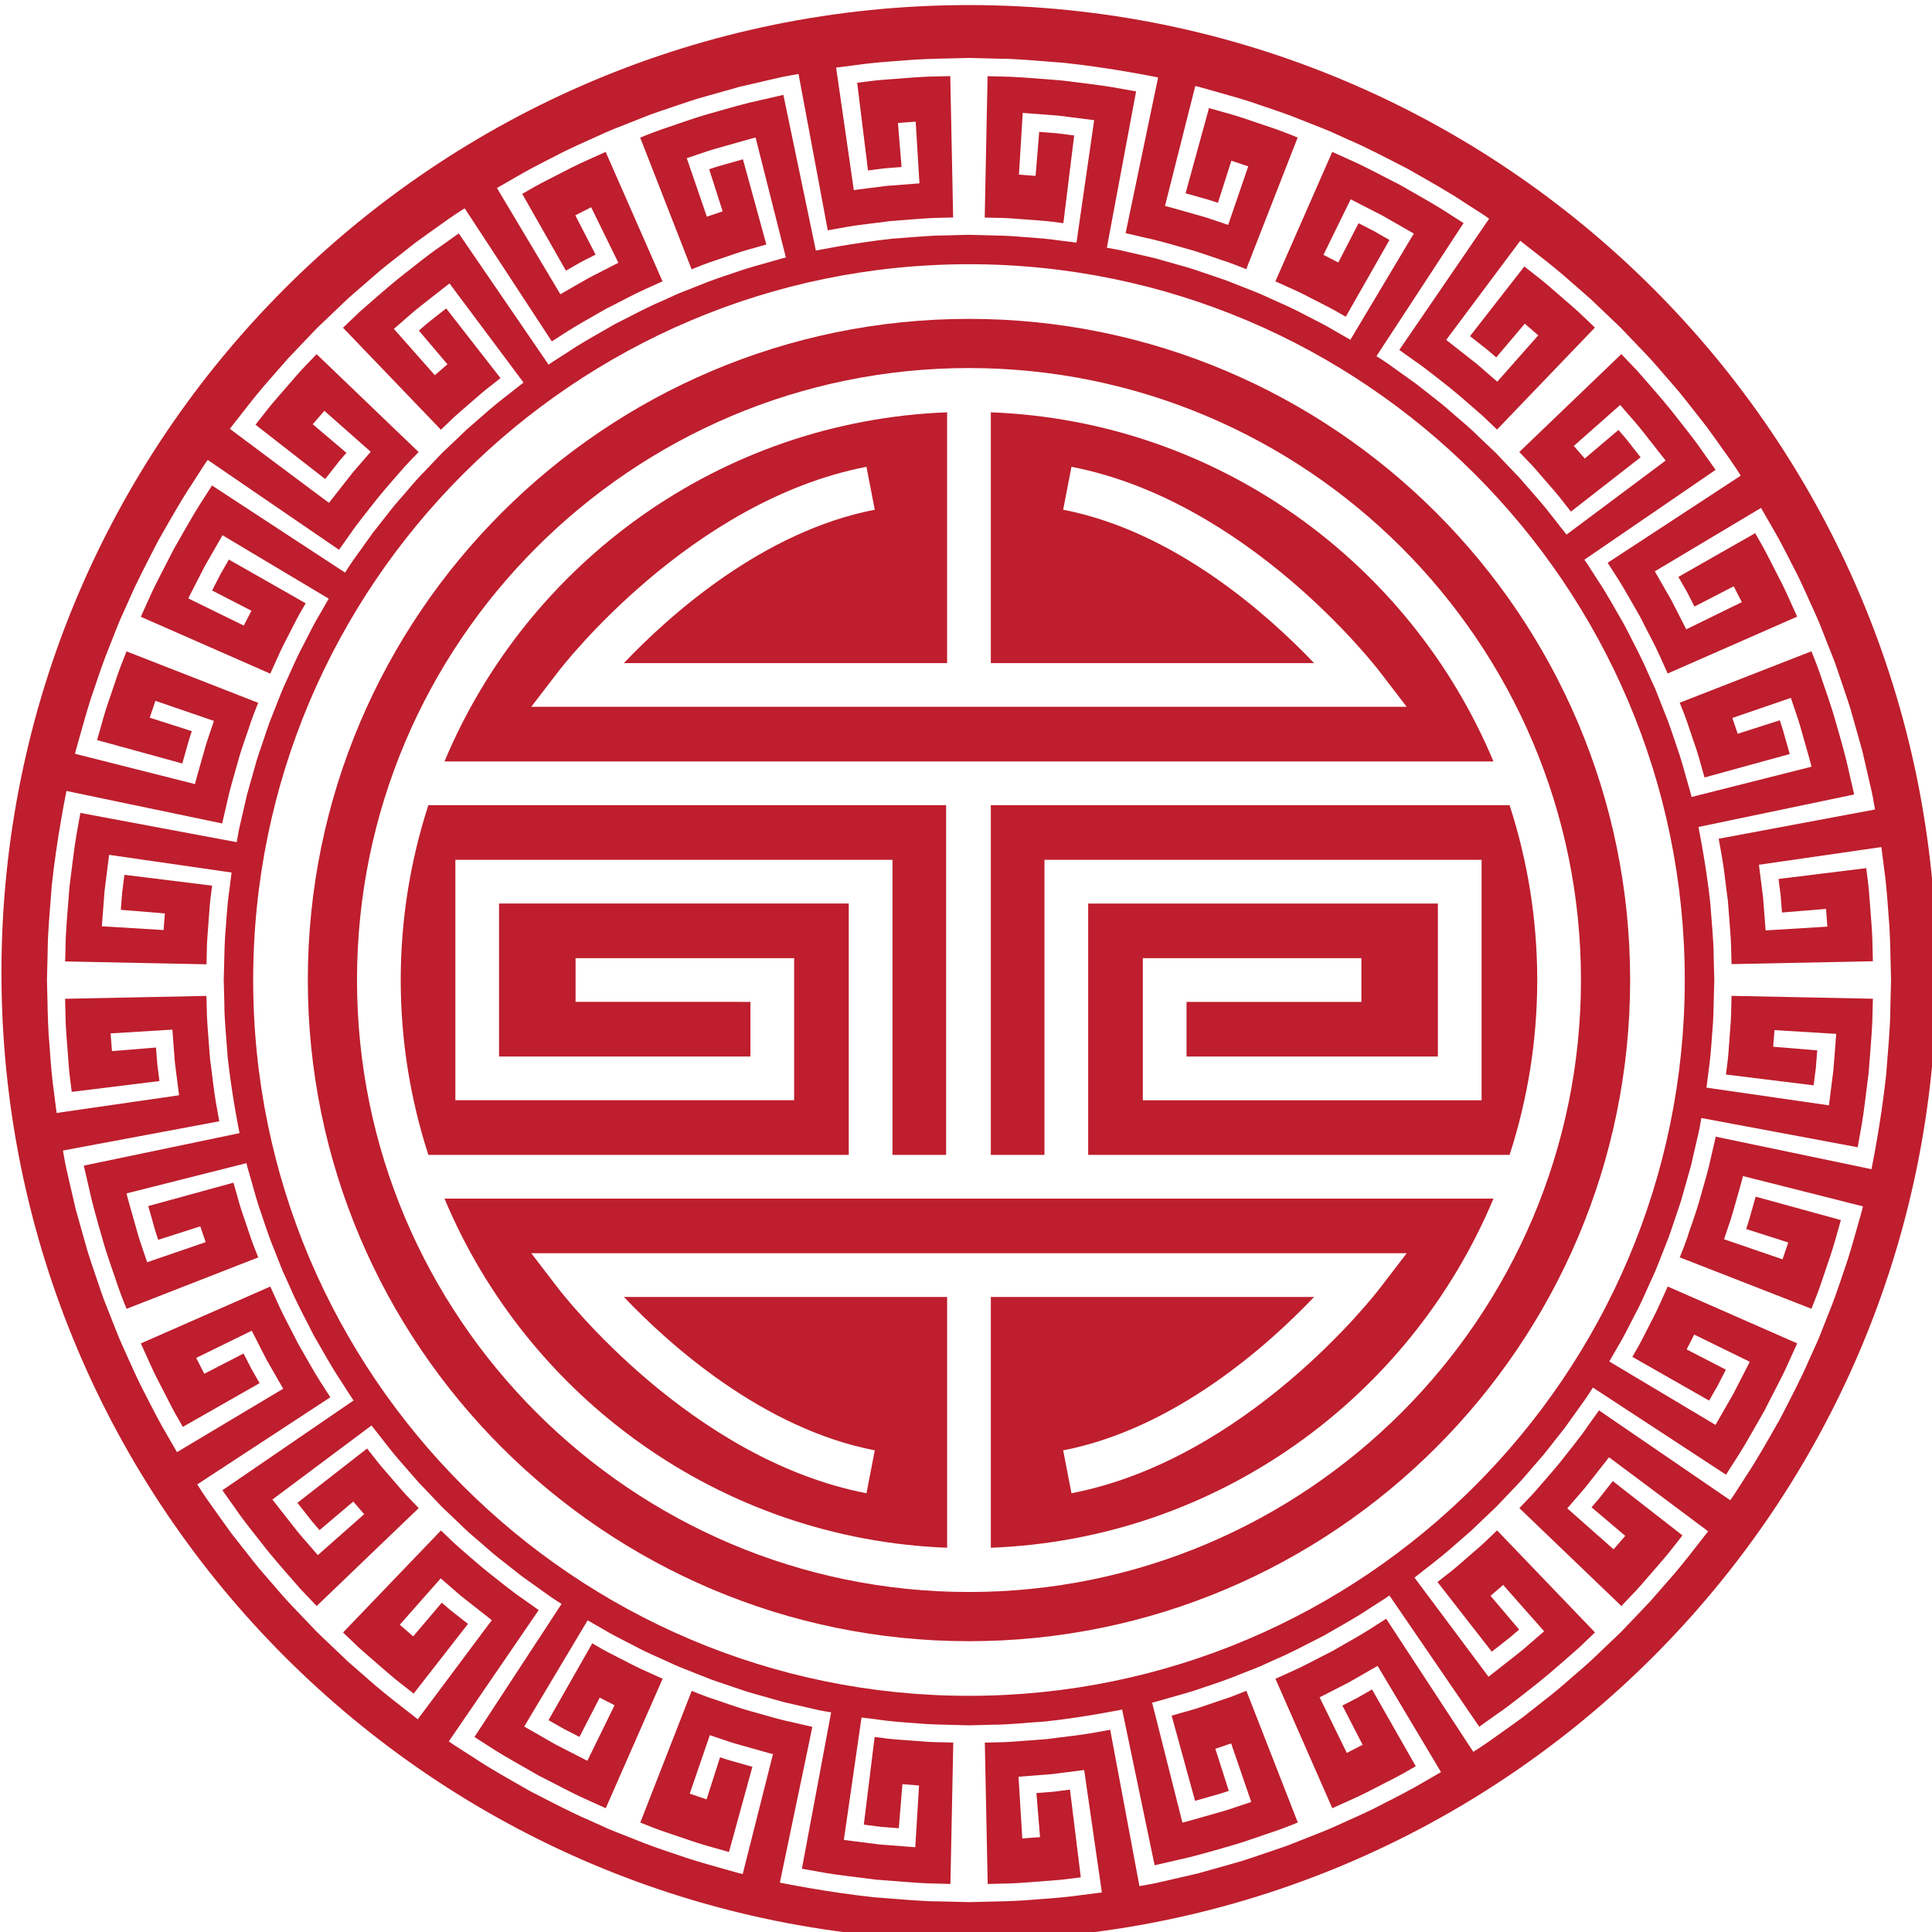 <?xml version="1.0" encoding="UTF-8" standalone="no"?>
<!-- Created with Inkscape (http://www.inkscape.org/) -->

<svg
   width="38.624mm"
   height="38.624mm"
   viewBox="0 0 38.624 38.624"
   version="1.1"
   id="svg1"
   xmlns="http://www.w3.org/2000/svg"
   xmlns:svg="http://www.w3.org/2000/svg">
  <defs
     id="defs1" />
  <g
     id="layer1"
     transform="translate(-47.625,-64.558)">
    <g
       id="g122"
       transform="matrix(0.265,0,0,0.265,29.115,0.241)">
		<path
   style="fill:#be1e2d"
   d="m 144.598,329.83 h 4.046 v -22.259 h 32.977 v 18.137 h -25.557 v -10.717 h 16.489 v 3.298 h -13.191 v 4.122 h 18.962 v -11.542 h -26.382 v 18.962 h 31.792 c 1.348,-4.158 2.085,-8.589 2.085,-13.191 0,-4.602 -0.737,-9.033 -2.085,-13.191 h -39.136 z"
   id="path116" />

		<path
   style="fill:#be1e2d"
   d="m 198.875,310.831 c -0.314,-2.891 -0.894,-5.738 -0.894,-5.738 l 11.747,-2.451 c 0,0 -0.158,-0.688 -0.395,-1.719 -0.214,-1.037 -0.604,-2.393 -0.994,-3.749 -0.374,-1.361 -0.88,-2.681 -1.204,-3.688 -0.359,-0.995 -0.631,-1.647 -0.631,-1.647 l -9.936,3.88 c 0,0 0.137,0.345 0.342,0.864 0.206,0.518 0.422,1.23 0.667,1.931 0.252,0.7 0.468,1.41 0.609,1.95 0.152,0.536 0.254,0.893 0.254,0.893 l 6.428,-1.766 c 0,0 -0.181,-0.639 -0.363,-1.277 -0.17,-0.642 -0.388,-1.269 -0.388,-1.269 l -3.175,1.016 -0.403,-1.192 4.414,-1.515 c 0,0 0.109,0.321 0.271,0.803 0.165,0.481 0.385,1.122 0.559,1.777 0.185,0.652 0.37,1.304 0.509,1.793 0.145,0.487 0.217,0.819 0.217,0.819 l -9.049,2.285 c 0,0 -0.023,-0.125 -0.083,-0.339 -0.061,-0.214 -0.148,-0.519 -0.253,-0.885 -0.213,-0.731 -0.463,-1.717 -0.812,-2.672 -0.319,-0.965 -0.646,-1.926 -0.945,-2.628 -0.279,-0.709 -0.465,-1.182 -0.465,-1.182 0,0 -0.068,-0.168 -0.187,-0.463 -0.131,-0.289 -0.319,-0.702 -0.544,-1.198 -0.42,-1.006 -1.103,-2.288 -1.761,-3.582 -0.727,-1.257 -1.427,-2.531 -2.042,-3.432 -0.293,-0.459 -0.538,-0.841 -0.709,-1.109 -0.171,-0.268 -0.284,-0.411 -0.284,-0.411 l 9.902,-6.778 c 0,0 -0.408,-0.575 -1.021,-1.437 -0.592,-0.877 -1.487,-1.968 -2.354,-3.079 -0.888,-1.094 -1.831,-2.144 -2.523,-2.941 -0.729,-0.766 -1.215,-1.276 -1.215,-1.276 l -7.696,7.386 c 0,0 0.257,0.269 0.642,0.673 0.397,0.393 0.874,0.965 1.362,1.526 0.487,0.562 0.982,1.118 1.314,1.567 0.345,0.439 0.574,0.731 0.574,0.731 l 5.258,-4.098 c 0,0 -0.41,-0.522 -0.82,-1.044 -0.201,-0.264 -0.414,-0.519 -0.58,-0.704 -0.163,-0.188 -0.272,-0.314 -0.272,-0.314 l -2.543,2.156 -0.824,-0.951 3.497,-3.09 c 0,0 0.222,0.256 0.555,0.64 0.325,0.39 0.793,0.882 1.202,1.423 0.836,1.066 1.672,2.132 1.672,2.132 l -7.478,5.585 c 0,0 -0.314,-0.4 -0.786,-1 -0.465,-0.606 -1.096,-1.403 -1.778,-2.159 -0.334,-0.384 -0.668,-0.767 -0.982,-1.127 -0.33,-0.345 -0.637,-0.667 -0.901,-0.943 -0.526,-0.553 -0.876,-0.922 -0.876,-0.922 0,0 -0.527,-0.501 -1.316,-1.253 -0.387,-0.385 -0.856,-0.813 -1.379,-1.25 -0.522,-0.438 -1.05,-0.939 -1.626,-1.383 -0.571,-0.449 -1.143,-0.898 -1.678,-1.319 -0.554,-0.396 -1.071,-0.767 -1.514,-1.084 -0.877,-0.647 -1.502,-1.02 -1.502,-1.02 l 6.572,-10.04 c 0,0 -0.594,-0.38 -1.484,-0.951 -0.891,-0.569 -2.13,-1.247 -3.35,-1.952 -1.26,-0.634 -2.498,-1.312 -3.465,-1.742 -0.964,-0.436 -1.607,-0.727 -1.607,-0.727 l -4.29,9.766 c 0,0 0.339,0.153 0.846,0.383 0.511,0.224 1.187,0.531 1.842,0.884 0.659,0.344 1.329,0.667 1.815,0.94 0.483,0.279 0.805,0.464 0.805,0.464 l 3.299,-5.793 c 0,0 -0.576,-0.33 -1.152,-0.659 -0.591,-0.303 -1.181,-0.605 -1.181,-0.605 l -1.528,2.962 -1.12,-0.574 2.053,-4.191 c 0,0 1.206,0.618 2.412,1.236 1.175,0.674 2.351,1.349 2.351,1.349 l -4.785,8.013 c 0,0 -0.441,-0.253 -1.102,-0.633 -0.651,-0.399 -1.558,-0.857 -2.465,-1.318 -0.894,-0.487 -1.837,-0.869 -2.527,-1.192 -0.69,-0.325 -1.165,-0.506 -1.165,-0.506 0,0 -0.675,-0.266 -1.688,-0.665 -0.501,-0.215 -1.11,-0.397 -1.753,-0.62 -0.646,-0.213 -1.326,-0.47 -2.029,-0.65 -0.698,-0.198 -1.396,-0.395 -2.051,-0.581 -0.663,-0.152 -1.282,-0.295 -1.813,-0.417 -0.53,-0.126 -0.971,-0.229 -1.286,-0.275 -0.313,-0.055 -0.492,-0.087 -0.492,-0.087 l 2.206,-11.795 c 0,0 -0.694,-0.124 -1.736,-0.309 -1.042,-0.182 -2.446,-0.328 -3.843,-0.513 -1.405,-0.109 -2.81,-0.233 -3.865,-0.28 -1.056,-0.027 -1.76,-0.046 -1.76,-0.046 l -0.217,10.665 c 0,0 0.372,0.009 0.93,0.023 0.559,-0.001 1.302,0.048 2.043,0.113 0.741,0.064 1.486,0.095 2.038,0.17 0.553,0.071 0.922,0.118 0.922,0.118 l 0.817,-6.617 c 0,0 -0.658,-0.083 -1.317,-0.167 -0.661,-0.052 -1.323,-0.104 -1.323,-0.104 l -0.272,3.322 -1.255,-0.096 0.285,-4.658 c 0,0 1.351,0.104 2.701,0.209 1.344,0.171 2.688,0.341 2.688,0.341 l -1.334,9.238 c 0,0 -0.504,-0.064 -1.261,-0.159 -0.754,-0.117 -1.768,-0.199 -2.784,-0.268 -1.013,-0.101 -2.033,-0.112 -2.796,-0.13 -0.764,-0.021 -1.273,-0.034 -1.273,-0.034 0,0 -0.727,0.019 -1.819,0.048 -1.094,-0.007 -2.54,0.15 -3.99,0.249 -2.891,0.314 -5.738,0.894 -5.738,0.894 l -2.451,-11.747 c 0,0 -0.687,0.158 -1.719,0.395 -1.037,0.214 -2.393,0.604 -3.75,0.994 -1.361,0.374 -2.681,0.88 -3.688,1.204 -0.995,0.358 -1.646,0.631 -1.646,0.631 l 3.88,9.936 c 0,0 0.345,-0.137 0.864,-0.342 0.518,-0.206 1.23,-0.422 1.931,-0.667 0.7,-0.252 1.41,-0.467 1.95,-0.609 0.536,-0.152 0.893,-0.254 0.893,-0.254 l -1.766,-6.428 c 0,0 -0.639,0.181 -1.277,0.363 -0.642,0.17 -1.269,0.388 -1.269,0.388 l 1.016,3.175 -1.192,0.404 -1.515,-4.414 c 0,0 0.321,-0.109 0.802,-0.271 0.481,-0.165 1.122,-0.385 1.778,-0.558 0.652,-0.185 1.304,-0.37 1.793,-0.509 0.487,-0.145 0.819,-0.217 0.819,-0.217 l 2.285,9.049 c 0,0 -0.125,0.023 -0.339,0.083 -0.214,0.061 -0.519,0.148 -0.885,0.253 -0.731,0.213 -1.717,0.463 -2.672,0.812 -0.965,0.319 -1.926,0.646 -2.628,0.945 -0.709,0.279 -1.182,0.465 -1.182,0.465 0,0 -0.168,0.068 -0.462,0.187 -0.289,0.131 -0.702,0.319 -1.198,0.543 -1.005,0.42 -2.288,1.103 -3.582,1.761 -1.257,0.727 -2.53,1.427 -3.432,2.042 -0.459,0.294 -0.841,0.538 -1.109,0.709 -0.268,0.171 -0.411,0.284 -0.411,0.284 l -6.778,-9.902 c 0,0 -0.575,0.408 -1.437,1.021 -0.877,0.592 -1.968,1.487 -3.079,2.354 -1.094,0.888 -2.144,1.831 -2.941,2.523 -0.766,0.729 -1.276,1.215 -1.276,1.215 l 7.386,7.696 c 0,0 0.269,-0.257 0.673,-0.642 0.393,-0.397 0.965,-0.874 1.526,-1.362 0.562,-0.487 1.118,-0.982 1.567,-1.315 0.439,-0.344 0.731,-0.574 0.731,-0.574 l -4.098,-5.258 c 0,0 -0.522,0.41 -1.043,0.82 -0.264,0.201 -0.519,0.414 -0.704,0.58 -0.188,0.163 -0.314,0.272 -0.314,0.272 l 2.156,2.543 -0.951,0.824 -3.09,-3.497 c 0,0 0.256,-0.222 0.64,-0.555 0.39,-0.325 0.882,-0.793 1.423,-1.202 1.066,-0.836 2.132,-1.672 2.132,-1.672 l 5.585,7.478 c 0,0 -0.4,0.314 -1,0.786 -0.605,0.465 -1.403,1.096 -2.159,1.778 -0.383,0.334 -0.767,0.668 -1.127,0.982 -0.345,0.33 -0.667,0.637 -0.943,0.901 -0.553,0.526 -0.922,0.876 -0.922,0.876 0,0 -0.501,0.526 -1.253,1.316 -0.385,0.387 -0.813,0.856 -1.25,1.38 -0.438,0.522 -0.939,1.05 -1.383,1.626 -0.449,0.571 -0.898,1.143 -1.319,1.678 -0.396,0.554 -0.767,1.071 -1.084,1.514 -0.647,0.877 -1.02,1.502 -1.02,1.502 l -10.04,-6.573 c 0,0 -0.38,0.594 -0.951,1.484 -0.569,0.891 -1.247,2.13 -1.952,3.35 -0.634,1.26 -1.312,2.498 -1.742,3.465 -0.436,0.964 -0.727,1.607 -0.727,1.607 l 9.766,4.29 c 0,0 0.153,-0.339 0.383,-0.846 0.224,-0.511 0.532,-1.187 0.884,-1.842 0.344,-0.659 0.667,-1.329 0.94,-1.815 0.278,-0.483 0.464,-0.805 0.464,-0.805 l -5.793,-3.299 c 0,0 -0.33,0.576 -0.659,1.152 -0.303,0.591 -0.605,1.181 -0.605,1.181 l 2.963,1.528 -0.574,1.12 -4.191,-2.053 c 0,0 0.618,-1.206 1.236,-2.412 0.674,-1.175 1.349,-2.351 1.349,-2.351 l 8.013,4.785 c 0,0 -0.253,0.441 -0.633,1.102 -0.399,0.651 -0.857,1.558 -1.317,2.465 -0.487,0.894 -0.869,1.837 -1.192,2.527 -0.325,0.69 -0.506,1.165 -0.506,1.165 0,0 -0.266,0.675 -0.665,1.688 -0.215,0.501 -0.397,1.11 -0.62,1.753 -0.213,0.646 -0.47,1.326 -0.65,2.029 -0.198,0.698 -0.395,1.396 -0.58,2.051 -0.153,0.663 -0.295,1.282 -0.417,1.812 -0.126,0.53 -0.229,0.971 -0.274,1.286 -0.055,0.313 -0.087,0.492 -0.087,0.492 l -11.795,-2.207 c 0,0 -0.124,0.694 -0.309,1.736 -0.182,1.042 -0.328,2.446 -0.513,3.843 -0.109,1.405 -0.233,2.81 -0.281,3.865 -0.027,1.056 -0.045,1.76 -0.045,1.76 l 10.664,0.217 c 0,0 0.009,-0.372 0.023,-0.93 -10e-4,-0.559 0.048,-1.302 0.113,-2.043 0.064,-0.741 0.095,-1.486 0.17,-2.039 0.071,-0.553 0.118,-0.922 0.118,-0.922 l -6.617,-0.817 c 0,0 -0.084,0.658 -0.167,1.317 -0.052,0.662 -0.104,1.323 -0.104,1.323 l 3.322,0.272 -0.096,1.255 -4.658,-0.285 c 0,0 0.105,-1.351 0.209,-2.701 0.171,-1.344 0.341,-2.688 0.341,-2.688 l 9.237,1.334 c 0,0 -0.064,0.504 -0.159,1.261 -0.117,0.754 -0.199,1.768 -0.268,2.784 -0.101,1.013 -0.112,2.033 -0.13,2.796 -0.021,0.764 -0.034,1.273 -0.034,1.273 0,0 0.019,0.728 0.048,1.819 -0.007,1.094 0.15,2.54 0.249,3.99 0.314,2.891 0.894,5.738 0.894,5.738 l -11.747,2.451 c 0,0 0.158,0.688 0.396,1.719 0.214,1.037 0.604,2.393 0.994,3.749 0.374,1.361 0.88,2.681 1.204,3.688 0.358,0.995 0.631,1.647 0.631,1.647 l 9.936,-3.88 c 0,0 -0.137,-0.345 -0.342,-0.864 -0.206,-0.518 -0.422,-1.23 -0.667,-1.931 -0.252,-0.7 -0.467,-1.41 -0.608,-1.95 -0.152,-0.536 -0.254,-0.893 -0.254,-0.893 l -6.428,1.766 c 0,0 0.181,0.639 0.363,1.277 0.17,0.642 0.388,1.269 0.388,1.269 l 3.175,-1.016 0.404,1.192 -4.414,1.515 c 0,0 -0.109,-0.321 -0.271,-0.802 -0.165,-0.481 -0.385,-1.122 -0.559,-1.777 -0.185,-0.652 -0.37,-1.304 -0.509,-1.793 -0.145,-0.487 -0.217,-0.819 -0.217,-0.819 l 9.049,-2.285 c 0,0 0.023,0.125 0.083,0.339 0.061,0.214 0.148,0.519 0.253,0.885 0.213,0.731 0.463,1.717 0.812,2.672 0.319,0.965 0.646,1.926 0.945,2.628 0.279,0.709 0.465,1.182 0.465,1.182 0,0 0.068,0.168 0.187,0.462 0.131,0.289 0.319,0.702 0.544,1.198 0.42,1.005 1.103,2.288 1.761,3.582 0.727,1.257 1.427,2.53 2.042,3.432 0.294,0.459 0.538,0.841 0.709,1.109 0.171,0.268 0.284,0.411 0.284,0.411 l -9.902,6.778 c 0,0 0.408,0.575 1.021,1.437 0.592,0.877 1.487,1.968 2.354,3.079 0.888,1.094 1.831,2.144 2.523,2.941 0.729,0.766 1.215,1.276 1.215,1.276 l 7.696,-7.386 c 0,0 -0.257,-0.269 -0.642,-0.673 -0.397,-0.393 -0.874,-0.965 -1.362,-1.526 -0.487,-0.562 -0.982,-1.118 -1.314,-1.567 -0.344,-0.439 -0.574,-0.731 -0.574,-0.731 l -5.258,4.098 c 0,0 0.41,0.522 0.82,1.043 0.201,0.264 0.414,0.519 0.58,0.704 0.163,0.188 0.271,0.314 0.271,0.314 l 2.543,-2.156 0.824,0.951 -3.497,3.09 c 0,0 -0.222,-0.256 -0.554,-0.64 -0.325,-0.39 -0.793,-0.882 -1.202,-1.423 -0.836,-1.066 -1.672,-2.132 -1.672,-2.132 l 7.478,-5.585 c 0,0 0.314,0.4 0.786,1 0.465,0.605 1.096,1.403 1.778,2.159 0.334,0.384 0.668,0.767 0.982,1.127 0.329,0.345 0.637,0.667 0.901,0.943 0.526,0.553 0.876,0.922 0.876,0.922 0,0 0.527,0.501 1.316,1.253 0.387,0.385 0.856,0.813 1.379,1.25 0.522,0.438 1.05,0.939 1.626,1.383 0.571,0.449 1.142,0.898 1.678,1.319 0.554,0.396 1.071,0.767 1.514,1.084 0.878,0.647 1.502,1.02 1.502,1.02 l -6.572,10.04 c 0,0 0.594,0.38 1.484,0.951 0.891,0.569 2.13,1.247 3.35,1.952 1.26,0.634 2.498,1.312 3.465,1.742 0.964,0.436 1.607,0.727 1.607,0.727 l 4.29,-9.766 c 0,0 -0.339,-0.153 -0.846,-0.383 -0.511,-0.224 -1.187,-0.532 -1.842,-0.884 -0.659,-0.344 -1.329,-0.667 -1.815,-0.94 -0.483,-0.279 -0.805,-0.464 -0.805,-0.464 l -3.299,5.793 c 0,0 0.576,0.33 1.152,0.659 0.591,0.303 1.181,0.606 1.181,0.606 l 1.528,-2.963 1.12,0.574 -2.053,4.191 c 0,0 -1.206,-0.618 -2.412,-1.236 -1.175,-0.674 -2.351,-1.348 -2.351,-1.348 l 4.785,-8.013 c 0,0 0.441,0.253 1.102,0.633 0.651,0.399 1.558,0.857 2.465,1.318 0.894,0.487 1.837,0.869 2.527,1.193 0.69,0.325 1.165,0.506 1.165,0.506 0,0 0.675,0.266 1.688,0.665 0.501,0.215 1.11,0.397 1.753,0.62 0.646,0.213 1.326,0.47 2.029,0.65 0.698,0.198 1.396,0.395 2.051,0.581 0.663,0.152 1.282,0.295 1.812,0.417 0.53,0.126 0.971,0.228 1.286,0.275 0.313,0.055 0.492,0.087 0.492,0.087 l -2.206,11.795 c 0,0 0.694,0.124 1.736,0.309 1.042,0.182 2.446,0.328 3.843,0.513 1.405,0.109 2.81,0.233 3.865,0.28 1.056,0.027 1.76,0.046 1.76,0.046 l 0.217,-10.665 c 0,0 -0.372,-0.009 -0.93,-0.023 -0.559,0.001 -1.302,-0.048 -2.043,-0.113 -0.741,-0.064 -1.486,-0.095 -2.038,-0.17 -0.553,-0.071 -0.922,-0.118 -0.922,-0.118 l -0.817,6.616 c 0,0 0.658,0.083 1.317,0.167 0.661,0.052 1.323,0.104 1.323,0.104 l 0.272,-3.322 1.255,0.096 -0.285,4.658 c 0,0 -1.35,-0.104 -2.701,-0.209 -1.344,-0.171 -2.688,-0.341 -2.688,-0.341 l 1.334,-9.237 c 0,0 0.505,0.064 1.261,0.159 0.754,0.117 1.768,0.199 2.784,0.268 1.013,0.101 2.032,0.112 2.796,0.13 0.764,0.021 1.273,0.034 1.273,0.034 0,0 0.727,-0.019 1.819,-0.048 1.094,0.007 2.54,-0.15 3.99,-0.249 2.891,-0.314 5.738,-0.894 5.738,-0.894 l 2.451,11.747 c 0,0 0.687,-0.158 1.719,-0.396 1.037,-0.214 2.393,-0.604 3.749,-0.994 1.361,-0.374 2.681,-0.88 3.688,-1.204 0.995,-0.358 1.646,-0.631 1.646,-0.631 l -3.88,-9.936 c 0,0 -0.346,0.137 -0.864,0.342 -0.518,0.206 -1.23,0.422 -1.931,0.667 -0.7,0.252 -1.41,0.467 -1.95,0.609 -0.536,0.152 -0.893,0.254 -0.893,0.254 l 1.766,6.428 c 0,0 0.639,-0.181 1.277,-0.363 0.642,-0.17 1.27,-0.388 1.27,-0.388 l -1.016,-3.175 1.192,-0.404 1.515,4.414 c 0,0 -0.321,0.109 -0.802,0.271 -0.481,0.165 -1.122,0.385 -1.778,0.559 -0.652,0.185 -1.304,0.37 -1.793,0.509 -0.487,0.145 -0.819,0.217 -0.819,0.217 l -2.285,-9.049 c 0,0 0.125,-0.023 0.339,-0.083 0.214,-0.061 0.519,-0.148 0.885,-0.253 0.731,-0.213 1.717,-0.463 2.672,-0.812 0.964,-0.319 1.926,-0.646 2.628,-0.945 0.709,-0.279 1.182,-0.465 1.182,-0.465 0,0 0.168,-0.068 0.462,-0.187 0.289,-0.131 0.702,-0.319 1.198,-0.543 1.005,-0.42 2.288,-1.103 3.582,-1.761 1.257,-0.727 2.531,-1.427 3.432,-2.042 0.459,-0.293 0.841,-0.538 1.109,-0.709 0.268,-0.171 0.411,-0.284 0.411,-0.284 l 6.778,9.902 c 0,0 0.575,-0.408 1.436,-1.021 0.877,-0.592 1.968,-1.487 3.079,-2.353 1.094,-0.888 2.144,-1.831 2.941,-2.523 0.766,-0.729 1.276,-1.215 1.276,-1.215 l -7.386,-7.696 c 0,0 -0.269,0.257 -0.673,0.642 -0.393,0.397 -0.965,0.874 -1.526,1.362 -0.562,0.487 -1.118,0.982 -1.567,1.314 -0.439,0.345 -0.731,0.574 -0.731,0.574 l 4.098,5.258 c 0,0 0.522,-0.41 1.044,-0.82 0.264,-0.201 0.519,-0.414 0.704,-0.58 0.188,-0.163 0.314,-0.271 0.314,-0.271 l -2.156,-2.543 0.951,-0.824 3.09,3.497 c 0,0 -0.256,0.222 -0.64,0.555 -0.39,0.325 -0.882,0.793 -1.423,1.202 -1.066,0.836 -2.132,1.672 -2.132,1.672 l -5.585,-7.478 c 0,0 0.4,-0.314 1,-0.786 0.606,-0.465 1.403,-1.096 2.159,-1.778 0.383,-0.334 0.767,-0.668 1.127,-0.982 0.345,-0.33 0.667,-0.637 0.942,-0.901 0.553,-0.526 0.922,-0.876 0.922,-0.876 0,0 0.501,-0.527 1.253,-1.316 0.384,-0.387 0.813,-0.856 1.251,-1.379 0.438,-0.522 0.939,-1.05 1.383,-1.626 0.449,-0.571 0.898,-1.143 1.319,-1.678 0.396,-0.554 0.767,-1.071 1.084,-1.514 0.647,-0.877 1.02,-1.502 1.02,-1.502 l 10.04,6.572 c 0,0 0.38,-0.594 0.951,-1.484 0.569,-0.891 1.247,-2.13 1.952,-3.35 0.634,-1.259 1.312,-2.498 1.742,-3.465 0.436,-0.964 0.727,-1.607 0.727,-1.607 l -9.766,-4.29 c 0,0 -0.153,0.339 -0.383,0.846 -0.224,0.511 -0.531,1.187 -0.884,1.842 -0.344,0.659 -0.667,1.329 -0.94,1.815 -0.279,0.483 -0.464,0.805 -0.464,0.805 l 5.793,3.299 c 0,0 0.33,-0.576 0.659,-1.152 0.303,-0.591 0.605,-1.181 0.605,-1.181 l -2.962,-1.528 0.574,-1.12 4.191,2.053 c 0,0 -0.618,1.206 -1.236,2.412 -0.674,1.175 -1.349,2.351 -1.349,2.351 l -8.013,-4.785 c 0,0 0.253,-0.441 0.633,-1.102 0.399,-0.651 0.857,-1.558 1.317,-2.465 0.487,-0.893 0.869,-1.837 1.193,-2.527 0.325,-0.69 0.506,-1.164 0.506,-1.164 0,0 0.266,-0.675 0.665,-1.688 0.215,-0.501 0.397,-1.11 0.62,-1.753 0.213,-0.646 0.47,-1.326 0.65,-2.029 0.198,-0.698 0.395,-1.396 0.581,-2.051 0.152,-0.663 0.295,-1.282 0.417,-1.812 0.126,-0.53 0.229,-0.971 0.275,-1.286 0.055,-0.313 0.087,-0.491 0.087,-0.491 l 11.795,2.206 c 0,0 0.124,-0.694 0.309,-1.736 0.182,-1.042 0.328,-2.445 0.513,-3.843 0.109,-1.405 0.233,-2.81 0.28,-3.865 0.027,-1.056 0.046,-1.76 0.046,-1.76 l -10.664,-0.217 c 0,0 -0.009,0.372 -0.023,0.93 0,0.559 -0.048,1.302 -0.113,2.043 -0.064,0.741 -0.095,1.486 -0.17,2.039 -0.071,0.553 -0.118,0.922 -0.118,0.922 l 6.617,0.817 c 0,0 0.083,-0.658 0.167,-1.317 0.052,-0.662 0.104,-1.323 0.104,-1.323 l -3.322,-0.272 0.096,-1.255 4.658,0.285 c 0,0 -0.105,1.35 -0.209,2.701 -0.171,1.344 -0.341,2.688 -0.341,2.688 l -9.238,-1.334 c 0,0 0.064,-0.504 0.159,-1.261 0.117,-0.754 0.199,-1.768 0.268,-2.784 0.101,-1.013 0.112,-2.033 0.13,-2.797 0.021,-0.764 0.034,-1.273 0.034,-1.273 0,0 -0.019,-0.727 -0.048,-1.819 0.003,-1.096 -0.154,-2.542 -0.254,-3.992 z m -55.926,59.808 c -29.776,0 -54,-24.224 -54,-54 0,-29.776 24.224,-54 54,-54 29.776,0 54,24.224 54,54 0,29.776 -24.224,54 -54,54 z"
   id="path117" />

		<path
   style="fill:#be1e2d"
   d="m 141.301,359.468 v -18.92 h -24.388 c 3.475,3.647 10.508,9.942 18.93,11.572 l -0.626,3.238 c -13.241,-2.563 -22.852,-14.931 -23.255,-15.456 l -2.034,-2.652 h 66.043 l -2.034,2.652 c -0.402,0.525 -10.014,12.893 -23.255,15.456 l -0.626,-3.238 c 8.422,-1.629 15.456,-7.925 18.931,-11.572 h -24.388 v 18.92 c 17.089,-0.65 31.646,-11.343 37.919,-26.34 h -79.136 c 6.272,14.997 20.83,25.689 37.919,26.34 z"
   id="path118" />

		<path
   style="fill:#be1e2d"
   d="m 142.949,266.762 c -27.502,0 -49.878,22.376 -49.878,49.878 0,27.502 22.375,49.878 49.878,49.878 27.503,0 49.878,-22.375 49.878,-49.878 0,-27.503 -22.375,-49.878 -49.878,-49.878 z m 0,96.045 c -25.457,0 -46.168,-20.711 -46.168,-46.168 0,-25.457 20.711,-46.168 46.168,-46.168 25.457,0 46.168,20.711 46.168,46.168 0,25.458 -20.71,46.168 -46.168,46.168 z"
   id="path119" />

		<path
   style="fill:#be1e2d"
   d="m 144.598,273.811 v 18.92 h 24.388 c -3.475,-3.647 -10.508,-9.942 -18.931,-11.572 l 0.626,-3.238 c 13.241,2.563 22.852,14.931 23.255,15.456 l 2.034,2.652 h -66.043 l 2.034,-2.652 c 0.402,-0.525 10.014,-12.893 23.255,-15.456 l 0.626,3.238 c -8.422,1.63 -15.456,7.925 -18.93,11.572 H 141.3 v -18.92 c -17.089,0.651 -31.646,11.343 -37.919,26.34 h 79.136 c -6.272,-14.996 -20.83,-25.689 -37.919,-26.34 z"
   id="path120" />

		<path
   style="fill:#be1e2d"
   d="m 133.881,310.868 h -26.382 v 11.542 h 18.962 v -4.122 H 113.27 v -3.298 h 16.489 v 10.717 H 104.202 V 307.57 h 32.977 v 22.259 h 4.046 v -26.382 h -39.06 c -1.348,4.158 -2.085,8.589 -2.085,13.191 0,4.602 0.737,9.033 2.085,13.191 h 31.716 z"
   id="path121" />

		<path
   style="fill:#be1e2d"
   d="m 142.949,243.089 c -40.312,0 -72.991,32.679 -72.991,72.991 0,40.312 32.679,72.991 72.991,72.991 40.312,0 72.991,-32.679 72.991,-72.991 0.001,-40.312 -32.679,-72.991 -72.991,-72.991 z m 69.19,80.719 c -0.38,3.576 -1.105,7.101 -1.105,7.101 l -11.747,-2.451 c 0,0 -0.134,0.579 -0.335,1.448 -0.176,0.875 -0.51,2.016 -0.837,3.159 -0.311,1.148 -0.746,2.257 -1.013,3.108 -0.302,0.839 -0.533,1.387 -0.533,1.387 l 9.936,3.88 c 0,0 0.161,-0.41 0.404,-1.026 0.242,-0.615 0.505,-1.458 0.794,-2.291 0.295,-0.831 0.552,-1.675 0.722,-2.314 0.181,-0.636 0.301,-1.06 0.301,-1.06 l -6.428,-1.766 c 0,0 -0.174,0.612 -0.347,1.224 -0.162,0.615 -0.371,1.216 -0.371,1.216 l 3.175,1.016 -0.43,1.271 -4.414,-1.515 c 0,0 0.1,-0.295 0.249,-0.737 0.152,-0.441 0.355,-1.029 0.513,-1.632 0.17,-0.599 0.34,-1.197 0.467,-1.646 0.134,-0.447 0.199,-0.751 0.199,-0.751 l 9.049,2.285 c 0,0 -0.03,0.155 -0.103,0.42 -0.075,0.265 -0.182,0.644 -0.31,1.098 -0.262,0.907 -0.581,2.126 -1.007,3.311 -0.396,1.195 -0.807,2.385 -1.171,3.257 -0.347,0.878 -0.578,1.464 -0.578,1.464 0,0 -0.085,0.208 -0.233,0.572 -0.162,0.359 -0.393,0.871 -0.67,1.486 -0.527,1.242 -1.361,2.836 -2.184,4.434 -0.891,1.56 -1.769,3.13 -2.523,4.248 -0.364,0.567 -0.668,1.039 -0.88,1.37 -0.213,0.33 -0.35,0.509 -0.35,0.509 l -9.902,-6.778 c 0,0 -0.345,0.485 -0.863,1.212 -0.496,0.743 -1.258,1.659 -1.986,2.6 -0.749,0.924 -1.548,1.808 -2.13,2.485 -0.617,0.646 -1.028,1.076 -1.028,1.076 l 7.696,7.386 c 0,0 0.304,-0.319 0.759,-0.797 0.467,-0.468 1.036,-1.142 1.613,-1.807 0.577,-0.666 1.159,-1.327 1.556,-1.856 0.408,-0.519 0.681,-0.866 0.681,-0.866 l -5.258,-4.098 c 0,0 -0.393,0.5 -0.786,1.001 -0.192,0.254 -0.396,0.497 -0.556,0.675 -0.156,0.18 -0.26,0.301 -0.26,0.301 l 2.543,2.156 -0.878,1.014 -3.497,-3.09 c 0,0 0.204,-0.235 0.509,-0.588 0.298,-0.359 0.731,-0.809 1.105,-1.307 0.769,-0.979 1.537,-1.959 1.537,-1.959 l 7.478,5.585 c 0,0 -0.387,0.495 -0.968,1.238 -0.575,0.748 -1.358,1.731 -2.197,2.669 -0.414,0.473 -0.828,0.946 -1.216,1.39 -0.406,0.427 -0.785,0.825 -1.11,1.167 -0.652,0.682 -1.086,1.136 -1.086,1.136 0,0 -0.65,0.62 -1.624,1.55 -0.48,0.472 -1.061,1.002 -1.704,1.545 -0.642,0.544 -1.301,1.156 -2.01,1.708 -0.706,0.555 -1.413,1.11 -2.075,1.63 -0.675,0.503 -1.323,0.949 -1.87,1.342 -1.088,0.795 -1.858,1.261 -1.858,1.261 l -6.572,-10.04 c 0,0 -0.501,0.321 -1.252,0.803 -0.751,0.482 -1.799,1.047 -2.825,1.648 -1.065,0.528 -2.106,1.108 -2.922,1.467 -0.813,0.367 -1.354,0.612 -1.354,0.612 l 4.29,9.766 c 0,0 0.402,-0.182 1.004,-0.454 0.605,-0.267 1.407,-0.634 2.185,-1.049 0.782,-0.406 1.575,-0.794 2.151,-1.117 0.573,-0.329 0.956,-0.548 0.956,-0.548 l -3.299,-5.793 c 0,0 -0.552,0.316 -1.104,0.633 -0.566,0.29 -1.133,0.58 -1.133,0.58 l 1.528,2.963 -1.194,0.611 -2.053,-4.191 c 0,0 1.108,-0.567 2.216,-1.135 1.079,-0.62 2.159,-1.239 2.159,-1.239 l 4.785,8.013 c 0,0 -0.545,0.314 -1.363,0.785 -0.808,0.488 -1.928,1.062 -3.051,1.631 -1.109,0.595 -2.273,1.08 -3.129,1.477 -0.856,0.398 -1.443,0.625 -1.443,0.625 0,0 -0.837,0.33 -2.091,0.825 -0.622,0.261 -1.374,0.495 -2.171,0.77 -0.8,0.265 -1.645,0.576 -2.515,0.805 -0.865,0.244 -1.731,0.488 -2.542,0.716 -0.821,0.19 -1.588,0.368 -2.245,0.52 -0.657,0.154 -1.205,0.278 -1.593,0.339 -0.387,0.07 -0.608,0.109 -0.608,0.109 l -2.206,-11.795 c 0,0 -0.585,0.105 -1.463,0.262 -0.878,0.156 -2.064,0.271 -3.242,0.434 -1.187,0.086 -2.373,0.196 -3.265,0.236 -0.893,0.022 -1.489,0.037 -1.489,0.037 l 0.217,10.665 c 0,0 0.44,-0.011 1.1,-0.028 0.661,-0.003 1.539,-0.058 2.417,-0.133 0.878,-0.074 1.758,-0.117 2.414,-0.203 0.656,-0.083 1.093,-0.138 1.093,-0.138 l -0.817,-6.617 c 0,0 -0.631,0.08 -1.262,0.161 -0.634,0.049 -1.269,0.099 -1.269,0.099 l 0.272,3.322 -1.337,0.102 -0.285,-4.658 c 0,0 1.241,-0.096 2.483,-0.191 1.235,-0.157 2.47,-0.314 2.47,-0.314 l 1.334,9.237 c 0,0 -0.624,0.08 -1.56,0.199 -0.934,0.139 -2.187,0.246 -3.441,0.331 -1.253,0.118 -2.509,0.139 -3.451,0.161 -0.942,0.023 -1.57,0.038 -1.57,0.038 0,0 -0.897,-0.022 -2.242,-0.055 -1.346,-0.001 -3.136,-0.178 -4.926,-0.312 -3.576,-0.38 -7.101,-1.105 -7.101,-1.105 l 2.451,-11.747 c 0,0 -0.579,-0.134 -1.448,-0.335 -0.875,-0.176 -2.016,-0.511 -3.159,-0.837 -1.148,-0.311 -2.257,-0.746 -3.107,-1.013 -0.839,-0.302 -1.387,-0.533 -1.387,-0.533 l -3.88,9.936 c 0,0 0.41,0.161 1.026,0.403 0.615,0.242 1.458,0.505 2.291,0.794 0.831,0.295 1.675,0.552 2.314,0.722 0.636,0.181 1.06,0.301 1.06,0.301 l 1.766,-6.428 c 0,0 -0.612,-0.174 -1.224,-0.347 -0.615,-0.162 -1.216,-0.371 -1.216,-0.371 l -1.016,3.175 -1.271,-0.43 1.515,-4.414 c 0,0 0.295,0.1 0.737,0.249 0.441,0.152 1.029,0.355 1.632,0.513 0.599,0.17 1.197,0.34 1.646,0.467 0.447,0.134 0.751,0.2 0.751,0.2 l -2.285,9.049 c 0,0 -0.155,-0.031 -0.42,-0.104 -0.265,-0.075 -0.644,-0.182 -1.098,-0.31 -0.907,-0.262 -2.126,-0.581 -3.312,-1.007 -1.195,-0.395 -2.385,-0.806 -3.257,-1.171 -0.878,-0.347 -1.464,-0.578 -1.464,-0.578 0,0 -0.208,-0.085 -0.572,-0.233 -0.359,-0.162 -0.871,-0.393 -1.485,-0.67 -1.243,-0.527 -2.836,-1.361 -4.434,-2.184 -1.561,-0.891 -3.13,-1.77 -4.248,-2.523 -0.567,-0.364 -1.039,-0.668 -1.37,-0.88 -0.33,-0.213 -0.509,-0.35 -0.509,-0.35 l 6.778,-9.902 c 0,0 -0.485,-0.345 -1.212,-0.863 -0.743,-0.496 -1.659,-1.258 -2.6,-1.986 -0.924,-0.749 -1.808,-1.548 -2.485,-2.13 -0.646,-0.617 -1.076,-1.028 -1.076,-1.028 l -7.386,7.696 c 0,0 0.319,0.304 0.797,0.76 0.468,0.467 1.142,1.035 1.807,1.613 0.666,0.577 1.327,1.159 1.856,1.556 0.52,0.409 0.866,0.681 0.866,0.681 l 4.098,-5.258 c 0,0 -0.5,-0.393 -1.001,-0.786 -0.254,-0.192 -0.497,-0.396 -0.675,-0.556 -0.18,-0.156 -0.3,-0.26 -0.3,-0.26 l -2.156,2.543 -1.014,-0.878 3.09,-3.497 c 0,0 0.235,0.204 0.588,0.509 0.359,0.298 0.809,0.731 1.307,1.105 0.979,0.769 1.959,1.537 1.959,1.537 l -5.585,7.478 c 0,0 -0.495,-0.387 -1.238,-0.968 -0.747,-0.575 -1.731,-1.358 -2.669,-2.197 -0.473,-0.414 -0.946,-0.828 -1.39,-1.216 -0.427,-0.406 -0.825,-0.785 -1.167,-1.111 -0.682,-0.651 -1.136,-1.086 -1.136,-1.086 0,0 -0.62,-0.65 -1.55,-1.624 -0.472,-0.48 -1.002,-1.06 -1.545,-1.704 -0.544,-0.642 -1.156,-1.301 -1.708,-2.01 -0.555,-0.706 -1.11,-1.413 -1.63,-2.075 -0.503,-0.675 -0.949,-1.323 -1.342,-1.87 -0.795,-1.088 -1.261,-1.858 -1.261,-1.858 l 10.04,-6.573 c 0,0 -0.321,-0.501 -0.803,-1.252 -0.482,-0.751 -1.047,-1.799 -1.648,-2.825 -0.528,-1.065 -1.108,-2.106 -1.467,-2.922 -0.367,-0.813 -0.612,-1.354 -0.612,-1.354 l -9.766,4.29 c 0,0 0.181,0.402 0.454,1.004 0.267,0.605 0.634,1.407 1.049,2.185 0.406,0.782 0.794,1.575 1.117,2.151 0.329,0.573 0.548,0.956 0.548,0.956 l 5.793,-3.299 c 0,0 -0.316,-0.552 -0.633,-1.104 -0.29,-0.566 -0.58,-1.132 -0.58,-1.132 l -2.962,1.528 -0.611,-1.194 4.191,-2.053 c 0,0 0.567,1.108 1.134,2.216 0.62,1.079 1.239,2.159 1.239,2.159 l -8.013,4.785 c 0,0 -0.314,-0.545 -0.785,-1.363 -0.488,-0.808 -1.062,-1.928 -1.631,-3.051 -0.595,-1.109 -1.08,-2.273 -1.477,-3.129 -0.398,-0.856 -0.625,-1.443 -0.625,-1.443 0,0 -0.33,-0.836 -0.825,-2.091 -0.261,-0.622 -0.495,-1.374 -0.77,-2.171 -0.265,-0.8 -0.576,-1.645 -0.805,-2.515 -0.244,-0.865 -0.488,-1.731 -0.717,-2.542 -0.19,-0.821 -0.368,-1.588 -0.52,-2.245 -0.154,-0.657 -0.278,-1.205 -0.339,-1.594 -0.07,-0.387 -0.109,-0.608 -0.109,-0.608 l 11.795,-2.207 c 0,0 -0.105,-0.585 -0.262,-1.463 -0.156,-0.878 -0.271,-2.064 -0.434,-3.242 -0.086,-1.187 -0.196,-2.373 -0.236,-3.265 -0.022,-0.893 -0.037,-1.489 -0.037,-1.489 l -10.664,0.217 c 0,0 0.011,0.44 0.028,1.1 0.003,0.66 0.058,1.539 0.133,2.417 0.074,0.878 0.117,1.758 0.203,2.413 0.083,0.656 0.138,1.093 0.138,1.093 l 6.617,-0.817 c 0,0 -0.08,-0.631 -0.161,-1.262 -0.049,-0.634 -0.099,-1.268 -0.099,-1.268 l -3.322,0.272 -0.102,-1.337 4.658,-0.285 c 0,0 0.096,1.241 0.191,2.483 0.157,1.235 0.314,2.47 0.314,2.47 l -9.237,1.334 c 0,0 -0.08,-0.624 -0.199,-1.56 -0.139,-0.934 -0.245,-2.187 -0.331,-3.441 -0.118,-1.253 -0.139,-2.509 -0.161,-3.451 -0.023,-0.942 -0.038,-1.57 -0.038,-1.57 0,0 0.022,-0.897 0.055,-2.242 0.001,-1.346 0.177,-3.136 0.312,-4.926 0.38,-3.575 1.105,-7.101 1.105,-7.101 l 11.747,2.451 c 0,0 0.134,-0.579 0.335,-1.448 0.176,-0.875 0.511,-2.016 0.837,-3.159 0.311,-1.148 0.746,-2.257 1.013,-3.107 0.302,-0.839 0.534,-1.387 0.534,-1.387 l -9.936,-3.88 c 0,0 -0.161,0.41 -0.403,1.026 -0.243,0.615 -0.505,1.458 -0.794,2.291 -0.296,0.831 -0.552,1.675 -0.722,2.314 -0.181,0.636 -0.301,1.06 -0.301,1.06 l 6.428,1.766 c 0,0 0.174,-0.612 0.347,-1.224 0.162,-0.615 0.371,-1.216 0.371,-1.216 l -3.175,-1.016 0.43,-1.271 4.414,1.515 c 0,0 -0.1,0.295 -0.249,0.737 -0.152,0.441 -0.355,1.029 -0.513,1.632 -0.17,0.598 -0.34,1.197 -0.468,1.646 -0.134,0.447 -0.199,0.751 -0.199,0.751 l -9.049,-2.285 c 0,0 0.03,-0.154 0.104,-0.42 0.075,-0.265 0.182,-0.644 0.31,-1.098 0.262,-0.907 0.581,-2.126 1.007,-3.312 0.396,-1.195 0.807,-2.385 1.171,-3.257 0.347,-0.878 0.578,-1.464 0.578,-1.464 0,0 0.085,-0.208 0.233,-0.572 0.162,-0.359 0.393,-0.871 0.67,-1.486 0.527,-1.242 1.361,-2.836 2.184,-4.434 0.891,-1.56 1.77,-3.13 2.523,-4.248 0.364,-0.567 0.668,-1.039 0.88,-1.37 0.213,-0.33 0.35,-0.509 0.35,-0.509 l 9.902,6.778 c 0,0 0.345,-0.485 0.863,-1.212 0.496,-0.743 1.258,-1.659 1.986,-2.6 0.749,-0.924 1.548,-1.808 2.13,-2.485 0.617,-0.646 1.028,-1.076 1.028,-1.076 l -7.696,-7.386 c 0,0 -0.304,0.319 -0.76,0.797 -0.467,0.468 -1.035,1.142 -1.613,1.806 -0.577,0.666 -1.159,1.327 -1.556,1.856 -0.408,0.519 -0.681,0.866 -0.681,0.866 l 5.258,4.098 c 0,0 0.393,-0.5 0.786,-1.001 0.192,-0.254 0.396,-0.498 0.556,-0.675 0.156,-0.18 0.261,-0.301 0.261,-0.301 l -2.543,-2.156 0.878,-1.014 3.497,3.09 c 0,0 -0.204,0.235 -0.509,0.588 -0.298,0.359 -0.731,0.809 -1.105,1.307 -0.769,0.979 -1.537,1.959 -1.537,1.959 l -7.478,-5.585 c 0,0 0.387,-0.495 0.968,-1.238 0.575,-0.748 1.358,-1.731 2.197,-2.669 0.414,-0.473 0.828,-0.946 1.216,-1.39 0.406,-0.427 0.785,-0.825 1.11,-1.167 0.651,-0.682 1.086,-1.136 1.086,-1.136 0,0 0.649,-0.62 1.624,-1.55 0.481,-0.472 1.061,-1.002 1.704,-1.545 0.642,-0.544 1.301,-1.156 2.01,-1.708 0.706,-0.555 1.413,-1.11 2.075,-1.63 0.675,-0.503 1.323,-0.949 1.87,-1.342 1.088,-0.795 1.858,-1.261 1.858,-1.261 l 6.572,10.04 c 0,0 0.501,-0.321 1.252,-0.803 0.751,-0.482 1.799,-1.047 2.825,-1.648 1.065,-0.529 2.106,-1.108 2.922,-1.467 0.813,-0.367 1.354,-0.612 1.354,-0.612 l -4.29,-9.766 c 0,0 -0.402,0.182 -1.004,0.454 -0.605,0.267 -1.407,0.634 -2.185,1.049 -0.782,0.406 -1.575,0.794 -2.151,1.117 -0.573,0.329 -0.956,0.548 -0.956,0.548 l 3.299,5.793 c 0,0 0.552,-0.316 1.104,-0.633 0.566,-0.29 1.132,-0.58 1.132,-0.58 l -1.528,-2.962 1.194,-0.611 2.053,4.191 c 0,0 -1.108,0.567 -2.216,1.134 -1.079,0.62 -2.159,1.239 -2.159,1.239 l -4.785,-8.014 c 0,0 0.545,-0.314 1.363,-0.784 0.808,-0.488 1.928,-1.062 3.051,-1.631 1.109,-0.595 2.273,-1.08 3.129,-1.477 0.856,-0.398 1.443,-0.626 1.443,-0.626 0,0 0.837,-0.33 2.091,-0.825 0.622,-0.261 1.374,-0.495 2.171,-0.77 0.8,-0.265 1.645,-0.576 2.515,-0.805 0.866,-0.244 1.731,-0.488 2.542,-0.717 0.821,-0.19 1.588,-0.368 2.245,-0.52 0.657,-0.154 1.205,-0.278 1.593,-0.339 0.387,-0.07 0.608,-0.109 0.608,-0.109 l 2.206,11.795 c 0,0 0.585,-0.105 1.463,-0.262 0.878,-0.155 2.064,-0.271 3.242,-0.434 1.187,-0.086 2.373,-0.196 3.265,-0.236 0.893,-0.022 1.489,-0.037 1.489,-0.037 l -0.217,-10.665 c 0,0 -0.44,0.011 -1.1,0.028 -0.66,0.003 -1.539,0.058 -2.417,0.133 -0.878,0.074 -1.758,0.117 -2.413,0.203 -0.656,0.083 -1.093,0.138 -1.093,0.138 l 0.817,6.616 c 0,0 0.631,-0.08 1.262,-0.161 0.634,-0.049 1.269,-0.099 1.269,-0.099 l -0.272,-3.322 1.337,-0.102 0.285,4.658 c 0,0 -1.242,0.095 -2.483,0.191 -1.235,0.157 -2.47,0.314 -2.47,0.314 l -1.334,-9.238 c 0,0 0.624,-0.08 1.56,-0.199 0.934,-0.139 2.187,-0.245 3.441,-0.331 1.253,-0.118 2.509,-0.139 3.451,-0.161 0.942,-0.023 1.57,-0.038 1.57,-0.038 0,0 0.897,0.022 2.242,0.055 1.346,10e-4 3.136,0.178 4.926,0.312 3.575,0.38 7.101,1.105 7.101,1.105 l -2.451,11.747 c 0,0 0.579,0.134 1.448,0.335 0.875,0.176 2.016,0.51 3.159,0.837 1.148,0.311 2.257,0.746 3.107,1.013 0.839,0.302 1.387,0.533 1.387,0.533 l 3.88,-9.936 c 0,0 -0.41,-0.161 -1.026,-0.403 -0.615,-0.242 -1.458,-0.505 -2.291,-0.794 -0.831,-0.295 -1.675,-0.552 -2.314,-0.722 -0.636,-0.181 -1.06,-0.301 -1.06,-0.301 l -1.766,6.428 c 0,0 0.612,0.174 1.224,0.347 0.615,0.163 1.216,0.371 1.216,0.371 l 1.016,-3.175 1.271,0.43 -1.515,4.414 c 0,0 -0.295,-0.1 -0.737,-0.249 -0.441,-0.152 -1.029,-0.355 -1.632,-0.513 -0.598,-0.17 -1.197,-0.34 -1.646,-0.467 -0.447,-0.134 -0.751,-0.2 -0.751,-0.2 l 2.285,-9.049 c 0,0 0.155,0.03 0.42,0.103 0.265,0.075 0.644,0.182 1.098,0.31 0.907,0.262 2.126,0.581 3.311,1.007 1.196,0.395 2.385,0.807 3.257,1.171 0.878,0.347 1.464,0.578 1.464,0.578 0,0 0.208,0.085 0.572,0.233 0.359,0.162 0.871,0.393 1.486,0.67 1.242,0.527 2.836,1.361 4.434,2.184 1.56,0.891 3.13,1.769 4.248,2.523 0.567,0.364 1.039,0.668 1.37,0.88 0.33,0.213 0.509,0.35 0.509,0.35 l -6.778,9.902 c 0,0 0.485,0.345 1.212,0.863 0.743,0.496 1.659,1.258 2.6,1.986 0.924,0.749 1.808,1.548 2.485,2.13 0.646,0.617 1.076,1.028 1.076,1.028 l 7.386,-7.696 c 0,0 -0.319,-0.304 -0.797,-0.759 -0.468,-0.467 -1.141,-1.035 -1.806,-1.613 -0.666,-0.577 -1.327,-1.159 -1.856,-1.556 -0.519,-0.409 -0.866,-0.681 -0.866,-0.681 l -4.098,5.258 c 0,0 0.5,0.393 1.001,0.786 0.254,0.192 0.497,0.397 0.675,0.556 0.18,0.156 0.301,0.26 0.301,0.26 l 2.156,-2.543 1.014,0.878 -3.09,3.497 c 0,0 -0.235,-0.204 -0.588,-0.509 -0.359,-0.298 -0.809,-0.731 -1.307,-1.105 -0.979,-0.769 -1.959,-1.537 -1.959,-1.537 l 5.585,-7.478 c 0,0 0.495,0.387 1.238,0.968 0.748,0.576 1.731,1.358 2.669,2.197 0.473,0.414 0.946,0.828 1.39,1.216 0.427,0.406 0.825,0.786 1.167,1.111 0.682,0.652 1.136,1.086 1.136,1.086 0,0 0.62,0.65 1.55,1.624 0.472,0.48 1.002,1.061 1.545,1.704 0.544,0.642 1.156,1.301 1.708,2.01 0.555,0.706 1.11,1.413 1.63,2.075 0.503,0.675 0.949,1.323 1.342,1.87 0.795,1.088 1.261,1.858 1.261,1.858 l -10.04,6.572 c 0,0 0.321,0.501 0.803,1.252 0.482,0.751 1.047,1.799 1.648,2.825 0.529,1.065 1.108,2.106 1.467,2.922 0.367,0.813 0.612,1.354 0.612,1.354 l 9.766,-4.29 c 0,0 -0.182,-0.402 -0.454,-1.004 -0.267,-0.605 -0.634,-1.407 -1.049,-2.185 -0.406,-0.783 -0.794,-1.575 -1.117,-2.151 -0.329,-0.573 -0.548,-0.956 -0.548,-0.956 l -5.793,3.299 c 0,0 0.316,0.552 0.633,1.104 0.29,0.566 0.58,1.133 0.58,1.133 l 2.962,-1.528 0.611,1.194 -4.191,2.052 c 0,0 -0.567,-1.108 -1.134,-2.216 -0.62,-1.079 -1.239,-2.159 -1.239,-2.159 l 8.013,-4.785 c 0,0 0.314,0.545 0.785,1.363 0.488,0.808 1.062,1.928 1.631,3.051 0.596,1.109 1.08,2.273 1.477,3.129 0.398,0.856 0.625,1.443 0.625,1.443 0,0 0.33,0.836 0.825,2.091 0.261,0.622 0.495,1.374 0.77,2.171 0.265,0.8 0.576,1.645 0.805,2.515 0.244,0.866 0.488,1.731 0.716,2.542 0.19,0.821 0.368,1.588 0.52,2.245 0.154,0.657 0.278,1.205 0.338,1.593 0.07,0.387 0.109,0.608 0.109,0.608 l -11.795,2.206 c 0,0 0.105,0.585 0.262,1.463 0.156,0.878 0.271,2.064 0.434,3.242 0.086,1.187 0.196,2.373 0.236,3.265 0.022,0.893 0.037,1.489 0.037,1.489 l 10.664,-0.217 c 0,0 -0.011,-0.44 -0.028,-1.1 -0.003,-0.661 -0.058,-1.539 -0.133,-2.417 -0.074,-0.878 -0.117,-1.758 -0.203,-2.414 -0.083,-0.656 -0.138,-1.093 -0.138,-1.093 l -6.616,0.817 c 0,0 0.08,0.631 0.161,1.262 0.05,0.634 0.099,1.269 0.099,1.269 l 3.322,-0.272 0.101,1.337 -4.658,0.285 c 0,0 -0.096,-1.241 -0.191,-2.483 -0.157,-1.235 -0.314,-2.47 -0.314,-2.47 l 9.238,-1.334 c 0,0 0.08,0.624 0.199,1.56 0.139,0.934 0.245,2.187 0.331,3.441 0.118,1.253 0.139,2.509 0.161,3.451 0.023,0.942 0.038,1.57 0.038,1.57 0,0 -0.022,0.897 -0.055,2.242 -0.003,1.354 -0.18,3.144 -0.315,4.934 z"
   id="path122" />

	</g>
  </g>
</svg>
